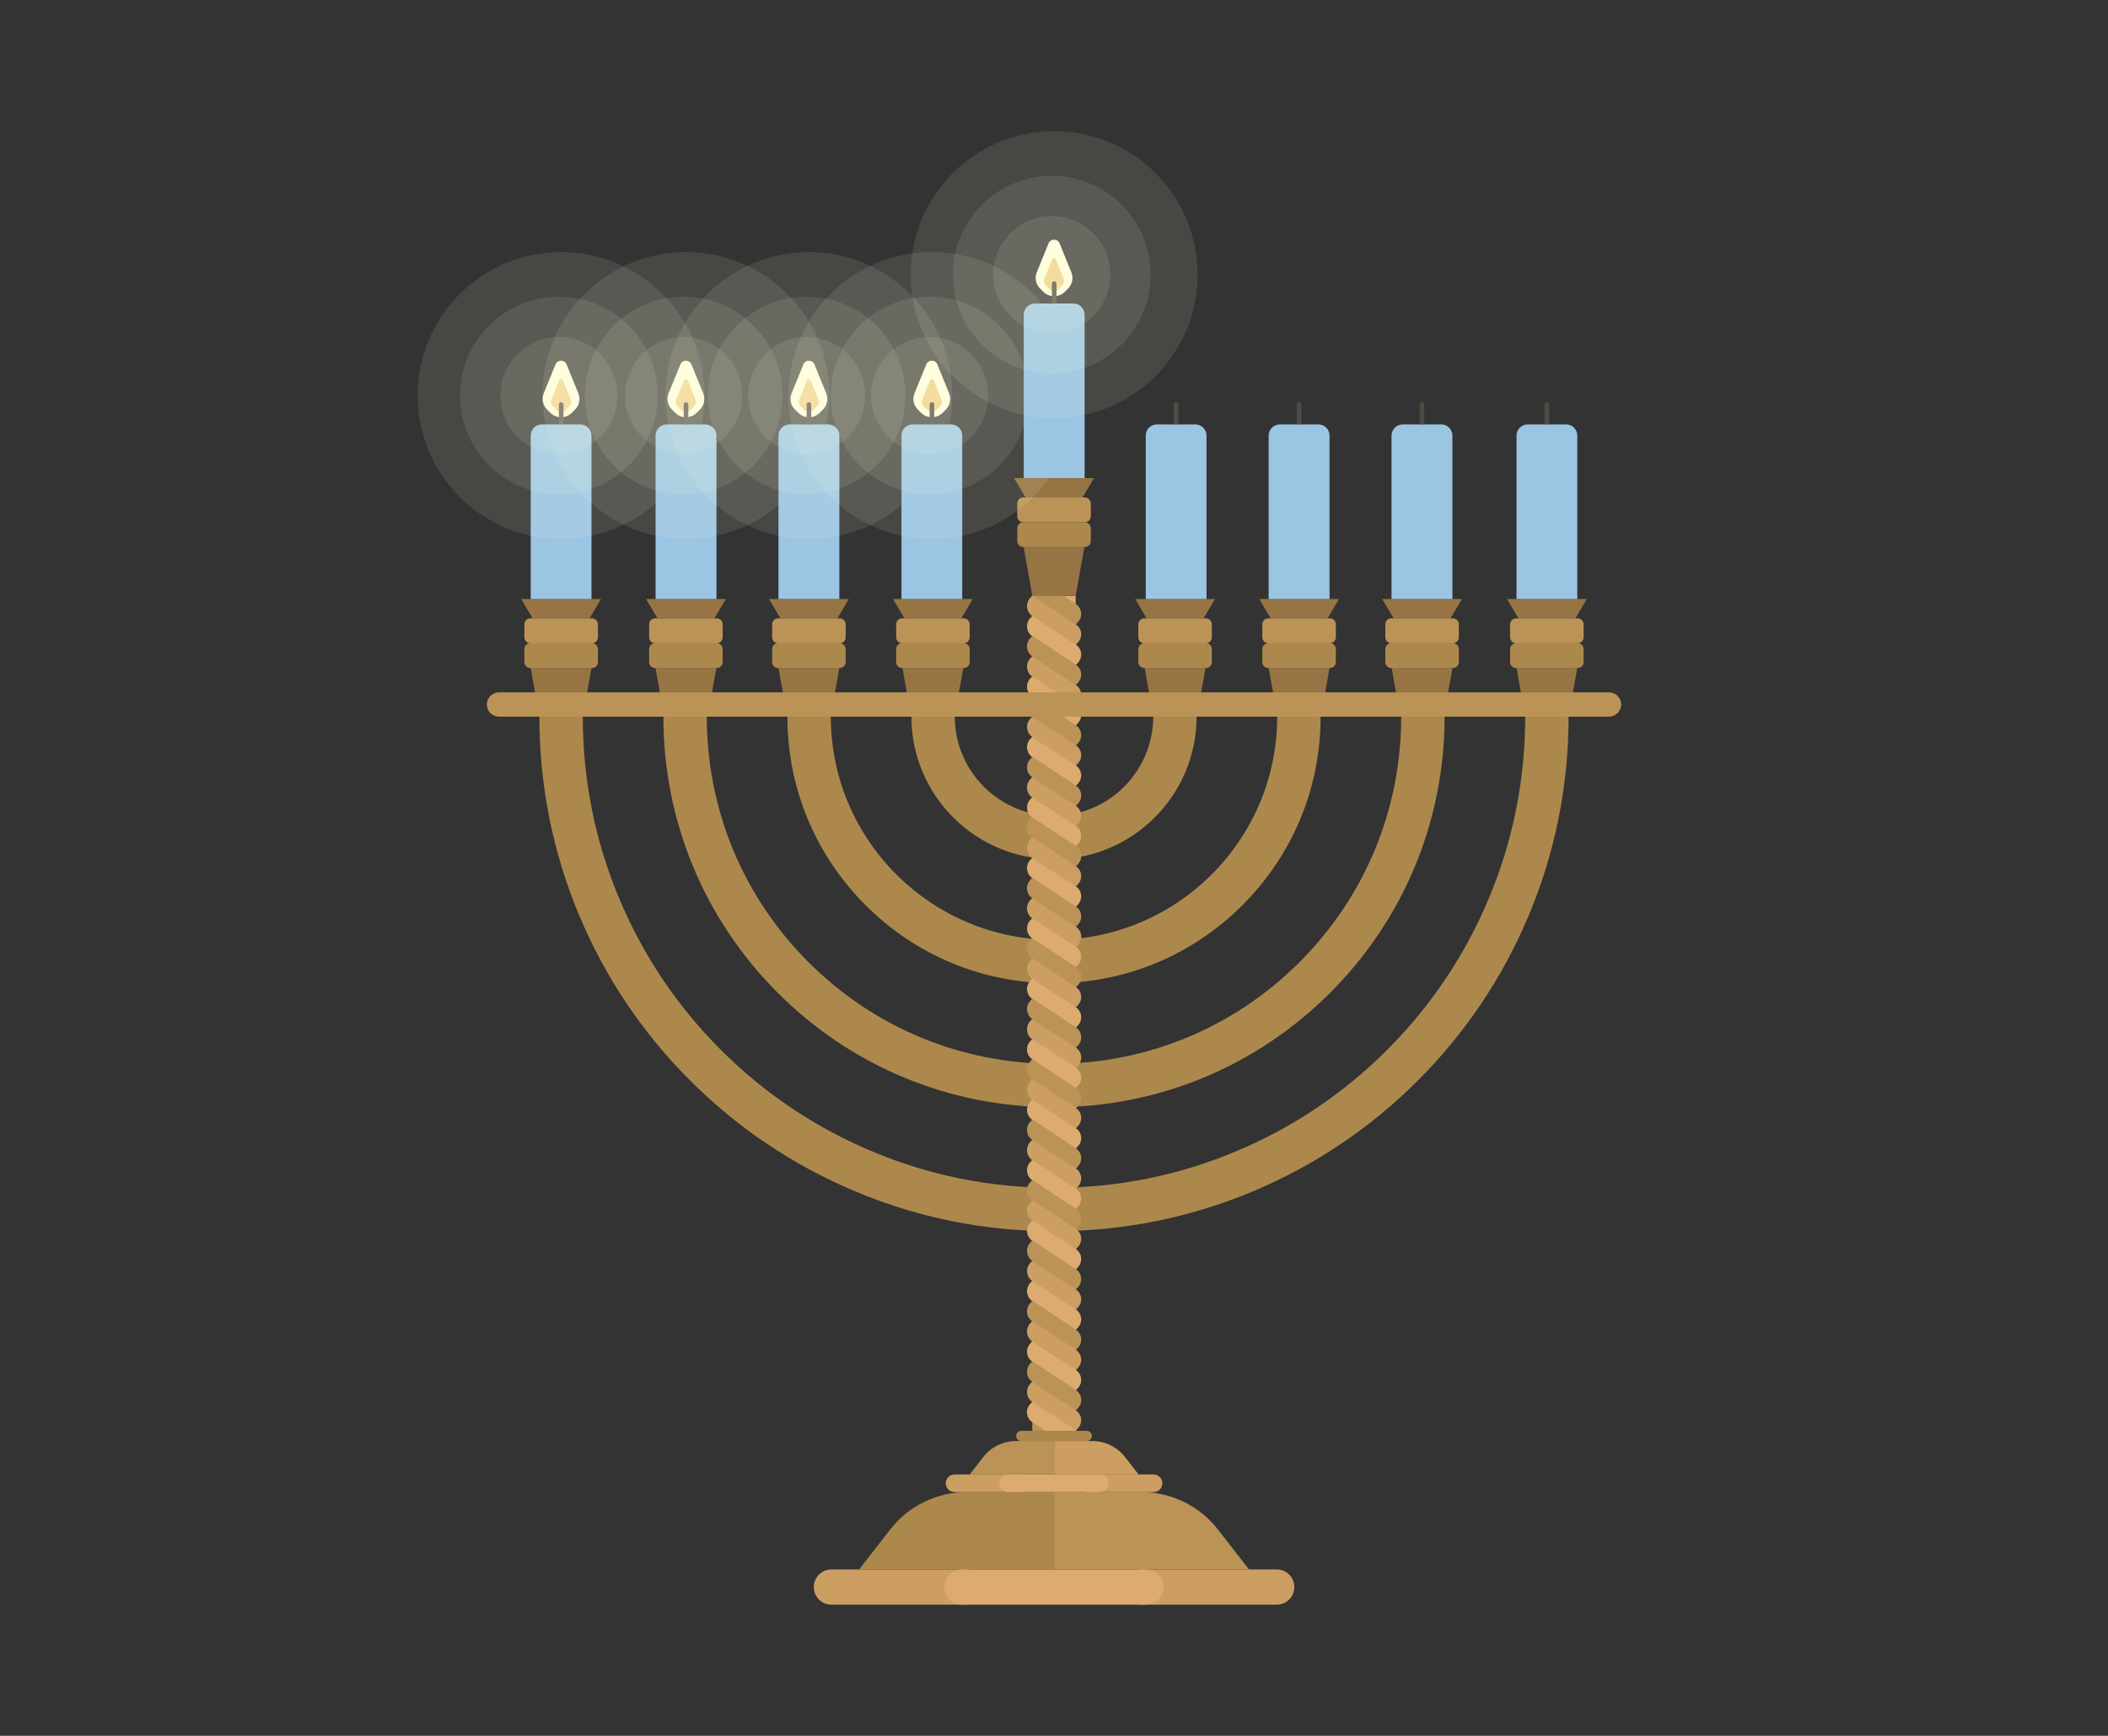 <?xml version="1.0" encoding="utf-8"?>
<!-- Generator: Adobe Illustrator 18.0.0, SVG Export Plug-In . SVG Version: 6.00 Build 0)  -->
<!DOCTYPE svg PUBLIC "-//W3C//DTD SVG 1.1//EN" "http://www.w3.org/Graphics/SVG/1.1/DTD/svg11.dtd">
<svg version="1.1" id="Layer_1" xmlns="http://www.w3.org/2000/svg" xmlns:xlink="http://www.w3.org/1999/xlink" x="0px" y="0px"
	 viewBox="0 0 1700 1400" enable-background="new 0 0 1700 1400" xml:space="preserve">
<rect x="0" y="0" width="1700" height="1400" fill="#333333" stroke="none"/>
<g>
<!-- background color -->
	<!-- <rect fill="#1F3045" width="100%" height="1400"/> -->
	<g>
		<rect x="832.5" y="480.5" fill="#DDAB6F" width="35" height="22.6"/>
		<rect x="832.5" y="1131.4" fill="#BC9357" width="35" height="22.6"/>
		
		<!-- Lowest loop -->
		<path fill="#AD884D" d="M1230,578L1230,578c0,51.3-10,101.1-29.9,147.9c-19.1,45.2-46.5,85.9-81.4,120.8
			c-34.9,34.9-75.5,62.3-120.8,81.4C951.1,948,901.3,958,850,958s-101.1-10-147.9-29.9c-45.2-19.1-85.9-46.5-120.8-81.4
			c-34.9-34.9-62.3-75.5-81.4-120.8C480,679.1,470,629.3,470,578v0h-35v0c0,56,11,110.4,32.6,161.5c20.9,49.4,50.8,93.8,88.9,131.9
			c38.1,38.1,82.5,68,131.9,88.9C739.6,982.1,794,993,850,993s110.4-11,161.5-32.6c49.4-20.9,93.8-50.8,131.9-88.9
			c38.1-38.1,68-82.5,88.9-131.9C1254,688.4,1265,634,1265,578v0H1230z"/>
<!-- second loop -->
		<path fill="#AD884D" d="M627.3,800.8C686.8,860.3,765.9,893,850,893s163.2-32.8,222.7-92.3c59.5-59.5,92.3-138.6,92.3-222.7v0h-35
			v0c0,74.8-29.1,145.1-82,198c-52.9,52.9-123.2,82-198,82s-145.1-29.1-198-82c-52.9-52.9-82-123.2-82-198v0h-35v0
			C535,662.2,567.8,741.3,627.3,800.8z"/>

<!-- Third loop -->
		<path fill="#AD884D" d="M850,793c57.4,0,111.4-22.4,152-63c40.6-40.6,63-94.6,63-152h-35c0,99.3-80.8,180-180,180
			s-180-80.8-180-180h-35c0,57.4,22.4,111.4,63,152C738.6,770.7,792.6,793,850,793z"/>
<!-- smallest loop -->
		<path fill="#AD884D" d="M850,693c63.4,0,115-51.6,115-115h-35c0,44.1-35.9,80-80,80s-80-35.9-80-80h-35
			C735,641.4,786.6,693,850,693z"/>

<!-- 1st candle base -->
		<polygon fill="#967444" points="435,578 470,578 477,538.7 428,538.7 		"/>
		<polygon fill="#967444" points="429.5,498.7 475.5,498.7 484.7,483.1 420.3,483.1 		"/>
		<path fill="#AD884D" d="M477.4,518.7h-49.7c-2.6,0-4.8,2.1-4.8,4.8V534c0,2.6,2.1,4.8,4.8,4.8h49.7c2.6,0,4.8-2.1,4.8-4.8v-10.4
			C482.1,520.9,480,518.7,477.4,518.7z"/>
		<path fill="#BC9357" d="M477.4,498.7h-49.7c-2.6,0-4.8,2.1-4.8,4.8V514c0,2.6,2.1,4.8,4.8,4.8h49.7c2.6,0,4.8-2.1,4.8-4.8v-10.4
			C482.1,500.9,480,498.7,477.4,498.7z"/>

			<!-- 2nd candle base -->
		<polygon fill="#967444" points="535.7,578 570.7,578 577.7,538.7 528.6,538.7 		"/>
		<polygon fill="#967444" points="530.2,498.7 576.1,498.7 585.4,483.1 521,483.1 		"/>
		<path fill="#AD884D" d="M578,518.7h-49.7c-2.6,0-4.8,2.1-4.8,4.8V534c0,2.6,2.1,4.8,4.8,4.8H578c2.6,0,4.8-2.1,4.8-4.8v-10.4
			C582.8,520.9,580.7,518.7,578,518.7z"/>
		<path fill="#BC9357" d="M578,498.7h-49.7c-2.6,0-4.8,2.1-4.8,4.8V514c0,2.6,2.1,4.8,4.8,4.8H578c2.6,0,4.8-2.1,4.8-4.8v-10.4
			C582.8,500.9,580.7,498.7,578,498.7z"/>

<!-- 3rd candle blase -->
		<polygon fill="#967444" points="634.8,578 669.8,578 676.9,538.7 627.8,538.7 		"/>
		<polygon fill="#967444" points="629.4,498.7 675.3,498.7 684.5,483.1 620.1,483.1 		"/>
		<path fill="#AD884D" d="M677.2,518.7h-49.7c-2.6,0-4.8,2.1-4.8,4.8V534c0,2.6,2.1,4.8,4.8,4.8h49.7c2.6,0,4.8-2.1,4.8-4.8v-10.4
			C682,520.9,679.8,518.7,677.2,518.7z"/>
		<path fill="#BC9357" d="M677.2,498.7h-49.7c-2.6,0-4.8,2.1-4.8,4.8V514c0,2.6,2.1,4.8,4.8,4.8h49.7c2.6,0,4.8-2.1,4.8-4.8v-10.4
			C682,500.9,679.8,498.7,677.2,498.7z"/>

<!-- 4th candle blase -->

		<polygon fill="#967444" points="734.8,578 769.8,578 776.9,538.7 727.8,538.7 		"/>
		<polygon fill="#967444" points="729.4,498.7 775.3,498.7 784.5,483.1 720.1,483.1 		"/>
		<path fill="#AD884D" d="M777.2,518.7h-49.7c-2.6,0-4.8,2.1-4.8,4.8V534c0,2.6,2.1,4.8,4.8,4.8h49.7c2.6,0,4.8-2.1,4.8-4.8v-10.4
			C782,520.9,779.8,518.7,777.2,518.7z"/>
		<path fill="#BC9357" d="M777.2,498.7h-49.7c-2.6,0-4.8,2.1-4.8,4.8V514c0,2.6,2.1,4.8,4.8,4.8h49.7c2.6,0,4.8-2.1,4.8-4.8v-10.4
			C782,500.9,779.8,498.7,777.2,498.7z"/>

			<!-- 8th candle base -->
		
		<polygon fill="#967444" points="1265,578 1230,578 1223,538.7 1272,538.7 		"/>
		<polygon fill="#967444" points="1270.5,498.7 1224.5,498.7 1215.3,483.1 1279.7,483.1 		"/>
		<path fill="#AD884D" d="M1222.6,518.7h49.7c2.6,0,4.8,2.1,4.8,4.8V534c0,2.6-2.1,4.8-4.8,4.8h-49.7c-2.6,0-4.8-2.1-4.8-4.8v-10.4
			C1217.9,520.9,1220,518.7,1222.6,518.7z"/>
		<path fill="#BC9357" d="M1222.6,498.7h49.7c2.6,0,4.8,2.1,4.8,4.8V514c0,2.6-2.1,4.8-4.8,4.8h-49.7c-2.6,0-4.8-2.1-4.8-4.8v-10.4
			C1217.9,500.9,1220,498.7,1222.6,498.7z"/>

<!-- 7th candle base -->
		<polygon fill="#967444" points="1164.3,578 1129.3,578 1122.3,538.7 1171.4,538.7 		"/>
		<polygon fill="#967444" points="1169.8,498.7 1123.9,498.7 1114.6,483.1 1179,483.1 		"/>
		<path fill="#AD884D" d="M1122,518.7h49.7c2.6,0,4.8,2.1,4.8,4.8V534c0,2.6-2.1,4.8-4.8,4.8H1122c-2.6,0-4.8-2.1-4.8-4.8v-10.4
			C1117.2,520.9,1119.3,518.7,1122,518.7z"/>
		<path fill="#BC9357" d="M1122,498.7h49.7c2.6,0,4.8,2.1,4.8,4.8V514c0,2.6-2.1,4.8-4.8,4.8H1122c-2.6,0-4.8-2.1-4.8-4.8v-10.4
			C1117.2,500.9,1119.3,498.7,1122,498.7z"/>
<!-- 
6th candle base -->

		<polygon fill="#967444" points="1065.2,578 1030.2,578 1023.1,538.7 1072.2,538.7 		"/>
		<polygon fill="#967444" points="1070.6,498.7 1024.7,498.7 1015.5,483.1 1079.9,483.1 		"/>
		<path fill="#AD884D" d="M1022.8,518.7h49.7c2.6,0,4.8,2.1,4.8,4.8V534c0,2.6-2.1,4.8-4.8,4.8h-49.7c-2.6,0-4.8-2.1-4.8-4.8v-10.4
			C1018,520.9,1020.2,518.7,1022.8,518.7z"/>
		<path fill="#BC9357" d="M1022.8,498.7h49.7c2.6,0,4.8,2.1,4.8,4.8V514c0,2.6-2.1,4.8-4.8,4.8h-49.7c-2.6,0-4.8-2.1-4.8-4.8v-10.4
			C1018,500.9,1020.2,498.7,1022.8,498.7z"/>


<!-- 5th candle base -->
		<polygon fill="#967444" points="965.2,578 930.2,578 923.1,538.7 972.2,538.7 		"/>
		<polygon fill="#967444" points="970.6,498.7 924.7,498.7 915.5,483.1 979.9,483.1 		"/>
		<path fill="#AD884D" d="M922.8,518.7h49.7c2.6,0,4.8,2.1,4.8,4.8V534c0,2.6-2.1,4.8-4.8,4.8h-49.7c-2.6,0-4.8-2.1-4.8-4.8v-10.4
			C918,520.9,920.2,518.7,922.8,518.7z"/>
		<path fill="#BC9357" d="M922.8,498.7h49.7c2.6,0,4.8,2.1,4.8,4.8V514c0,2.6-2.1,4.8-4.8,4.8h-49.7c-2.6,0-4.8-2.1-4.8-4.8v-10.4
			C918,500.9,920.2,498.7,922.8,498.7z"/>

<!-- shamash base -->
		<polygon fill="#967444" points="832.5,480.5 867.5,480.5 874.5,441.2 825.5,441.2 		"/>
		<polygon fill="#967444" points="827,401.2 873,401.2 882.2,385.6 850,385.6 817.8,385.6 		"/>
		<path fill="#AD884D" d="M874.9,421.2h-49.7c-2.6,0-4.8,2.1-4.8,4.8v10.4c0,2.6,2.1,4.8,4.8,4.8h49.7c2.6,0,4.8-2.1,4.8-4.8V426
			C879.6,423.4,877.5,421.2,874.9,421.2z"/>
		<path fill="#BC9357" d="M874.9,401.2h-49.7c-2.6,0-4.8,2.1-4.8,4.8v10.4c0,2.6,2.1,4.8,4.8,4.8h49.7c2.6,0,4.8-2.1,4.8-4.8V406
			C879.6,403.4,877.5,401.2,874.9,401.2z"/>

			
<!-- Menorah spine and base -->
		<path fill="#CC9E62" d="M867.5,520.2l-35-23.3l0,0c-4.8-3.2-5.7-10-1.9-14.4l1.9-2.1l35,23.1l0.1,0.1c4.9,3.2,5.8,10,1.9,14.4
			L867.5,520.2z"/>
		<path fill="#DDAB6F" d="M867.5,536.5l-35-23.3v0c-4.8-3.2-5.7-10-1.9-14.4l1.9-2.1l35,23.1l0.1,0.1c4.9,3.2,5.8,10,1.9,14.4
			L867.5,536.5z"/>
		<path fill="#BC9357" d="M867.5,552.7l-35-23.3v0c-4.8-3.2-5.7-10-1.9-14.4l1.9-2.1l35,23.1l0.1,0.1c4.9,3.2,5.8,10,1.9,14.4
			L867.5,552.7z"/>
		<path fill="#CC9E62" d="M867.5,569l-35-23.3v0c-4.8-3.2-5.7-10-1.9-14.4l1.9-2.1l35,23.1l0.1,0.1c4.9,3.2,5.8,10,1.9,14.4
			L867.5,569z"/>
		<path fill="#DDAB6F" d="M867.5,585.2l-35-23.3v0c-4.8-3.2-5.7-10-1.9-14.4l1.9-2.1l35,23.1l0.1,0.1c4.9,3.2,5.8,10,1.9,14.4
			L867.5,585.2z"/>
		<path fill="#BC9357" d="M867.5,601.5l-35-23.3v0c-4.8-3.2-5.7-10-1.9-14.4l1.9-2.1l35,23.1l0.1,0.1c4.9,3.2,5.8,10,1.9,14.4
			L867.5,601.5z"/>
		<path fill="#CC9E62" d="M867.5,617.7l-35-23.3v0c-4.8-3.2-5.7-10-1.9-14.4l1.9-2.1l35,23.1l0.1,0.1c4.9,3.2,5.8,10,1.9,14.4
			L867.5,617.7z"/>
		<path fill="#DDAB6F" d="M867.5,634l-35-23.3v0c-4.8-3.2-5.7-10-1.9-14.4l1.9-2.1l35,23.1l0.1,0.1c4.9,3.2,5.8,10,1.9,14.4
			L867.5,634z"/>
		<path fill="#BC9357" d="M867.5,650.2l-35-23.3v0c-4.8-3.2-5.7-10-1.9-14.4l1.9-2.1l35,23.1l0.1,0.1c4.9,3.2,5.8,10,1.9,14.4
			L867.5,650.2z"/>
		<path fill="#CC9E62" d="M867.5,666.5l-35-23.3v0c-4.8-3.2-5.7-10-1.9-14.4l1.9-2.1l35,23.1l0.1,0.1c4.9,3.2,5.8,10,1.9,14.4
			L867.5,666.5z"/>
		<path fill="#DDAB6F" d="M867.5,682.7l-35-23.3v0c-4.8-3.2-5.7-10-1.9-14.4l1.9-2.1l35,23.1l0.1,0.1c4.9,3.2,5.8,10,1.9,14.4
			L867.5,682.7z"/>
		<path fill="#BC9357" d="M867.5,699l-35-23.3v0c-4.8-3.2-5.7-10-1.9-14.4l1.9-2.1l35,23.1l0.1,0.1c4.9,3.2,5.8,10,1.9,14.4
			L867.5,699z"/>
		<path fill="#CC9E62" d="M867.5,715.2l-35-23.3v0c-4.8-3.2-5.7-10-1.9-14.4l1.9-2.1l35,23.1l0.1,0.1c4.9,3.2,5.8,10,1.9,14.4
			L867.5,715.2z"/>
		<path fill="#DDAB6F" d="M867.5,731.5l-35-23.3v0c-4.8-3.2-5.7-10-1.9-14.4l1.9-2.1l35,23.1l0.1,0.1c4.9,3.2,5.8,10,1.9,14.4
			L867.5,731.5z"/>
		<path fill="#BC9357" d="M867.5,747.7l-35-23.3v0c-4.8-3.2-5.7-10-1.9-14.4l1.9-2.1l35,23.1l0.1,0.1c4.9,3.2,5.8,10,1.9,14.4
			L867.5,747.7z"/>
		<path fill="#CC9E62" d="M867.5,764l-35-23.3v0c-4.8-3.2-5.7-10-1.9-14.4l1.9-2.1l35,23.1l0.1,0.1c4.9,3.2,5.8,10,1.9,14.4
			L867.5,764z"/>
		<path fill="#DDAB6F" d="M867.5,780.2l-35-23.3v0c-4.8-3.2-5.7-10-1.9-14.4l1.9-2.1l35,23.1l0.1,0.1c4.9,3.2,5.8,10,1.9,14.4
			L867.5,780.2z"/>
		<path fill="#BC9357" d="M867.5,796.5l-35-23.3v0c-4.8-3.2-5.7-10-1.9-14.4l1.9-2.1l35,23.1l0.1,0.1c4.9,3.2,5.8,10,1.9,14.4
			L867.5,796.5z"/>
		<path fill="#CC9E62" d="M867.5,812.7l-35-23.3v0c-4.8-3.2-5.7-10-1.9-14.4l1.9-2.1l35,23.1l0.1,0.1c4.9,3.2,5.8,10,1.9,14.4
			L867.5,812.7z"/>
		<path fill="#DDAB6F" d="M867.5,829l-35-23.3v0c-4.8-3.2-5.7-10-1.9-14.4l1.9-2.1l35,23.1l0.1,0.1c4.9,3.2,5.8,10,1.9,14.4
			L867.5,829z"/>
		<path fill="#BC9357" d="M867.5,845.2l-35-23.3v0c-4.8-3.2-5.7-10-1.9-14.4l1.9-2.1l35,23.1l0.1,0.1c4.9,3.2,5.8,10,1.9,14.4
			L867.5,845.2z"/>
		<path fill="#CC9E62" d="M867.5,861.5l-35-23.3v0c-4.8-3.2-5.7-10-1.9-14.4l1.9-2.1l35,23.1l0.1,0.1c4.9,3.2,5.8,10,1.9,14.4
			L867.5,861.5z"/>
		<path fill="#DDAB6F" d="M867.5,877.7l-35-23.3v0c-4.8-3.2-5.7-10-1.9-14.4l1.9-2.1l35,23.1l0.1,0.1c4.9,3.2,5.8,10,1.9,14.4
			L867.5,877.7z"/>
		<path fill="#BC9357" d="M867.5,894l-35-23.3v0c-4.8-3.2-5.7-10-1.9-14.4l1.9-2.1l35,23.1l0.1,0.1c4.9,3.2,5.8,10,1.9,14.4
			L867.5,894z"/>
		<path fill="#CC9E62" d="M867.5,910.2l-35-23.3v0c-4.8-3.2-5.7-10-1.9-14.4l1.9-2.1l35,23.1l0.1,0.1c4.9,3.2,5.8,10,1.9,14.4
			L867.5,910.2z"/>
		<path fill="#DDAB6F" d="M867.5,926.5l-35-23.3v0c-4.8-3.2-5.7-10-1.9-14.4l1.9-2.1l35,23.1l0.1,0.1c4.9,3.2,5.8,10,1.9,14.4
			L867.5,926.5z"/>
		<path fill="#BC9357" d="M867.5,942.7l-35-23.3v0c-4.8-3.2-5.7-10-1.9-14.4l1.9-2.1l35,23.1l0.1,0.1c4.9,3.2,5.8,10,1.9,14.4
			L867.5,942.7z"/>
		<path fill="#CC9E62" d="M867.5,959l-35-23.3v0c-4.8-3.2-5.7-10-1.9-14.4l1.9-2.1l35,23.1l0.1,0.1c4.9,3.2,5.8,10,1.9,14.4
			L867.5,959z"/>
		<path fill="#DDAB6F" d="M867.5,975.2l-35-23.3v0c-4.8-3.2-5.7-10-1.9-14.4l1.9-2.1l35,23.1l0.1,0.1c4.9,3.2,5.8,10,1.9,14.4
			L867.5,975.2z"/>
		<path fill="#BC9357" d="M867.5,991.5l-35-23.3v0c-4.8-3.2-5.7-10-1.9-14.4l1.9-2.1l35,23.1l0.1,0.1c4.9,3.2,5.8,10,1.9,14.4
			L867.5,991.5z"/>
		<path fill="#CC9E62" d="M867.5,1007.7l-35-23.3v0c-4.8-3.2-5.7-10-1.9-14.4l1.9-2.1l35,23.1l0.1,0.1c4.9,3.2,5.8,10,1.9,14.4
			L867.5,1007.7z"/>
		<path fill="#DDAB6F" d="M867.5,1024l-35-23.3v0c-4.8-3.2-5.7-10-1.9-14.4l1.9-2.1l35,23.1l0.1,0.1c4.9,3.2,5.8,10,1.9,14.4
			L867.5,1024z"/>
		<path fill="#BC9357" d="M867.5,1040.2l-35-23.3v0c-4.8-3.2-5.7-10-1.9-14.4l1.9-2.1l35,23.1l0.1,0.1c4.9,3.2,5.8,10,1.9,14.4
			L867.5,1040.2z"/>
		<path fill="#CC9E62" d="M867.5,1056.5l-35-23.3l0,0c-4.8-3.2-5.7-10-1.9-14.4l1.9-2.1l35,23.1l0.1,0.1c4.9,3.2,5.8,10,1.9,14.4
			L867.5,1056.5z"/>
		<path fill="#DDAB6F" d="M867.5,1072.7l-35-23.3l0,0c-4.8-3.2-5.7-10-1.9-14.4l1.9-2.1l35,23.1l0.1,0.1c4.9,3.2,5.8,10,1.9,14.4
			L867.5,1072.7z"/>
		<path fill="#BC9357" d="M867.5,1089l-35-23.3l0,0c-4.8-3.2-5.7-10-1.9-14.4l1.9-2.1l35,23.1l0.1,0.1c4.9,3.2,5.8,10,1.9,14.4
			L867.5,1089z"/>
		<path fill="#CC9E62" d="M867.5,1105.2l-35-23.3l0,0c-4.8-3.2-5.7-10-1.9-14.4l1.9-2.1l35,23.1l0.1,0.1c4.9,3.2,5.8,10,1.9,14.4
			L867.5,1105.2z"/>
		<path fill="#DDAB6F" d="M867.5,1121.5l-35-23.3l0,0c-4.8-3.2-5.7-10-1.9-14.4l1.9-2.1l35,23.1l0.1,0.1c4.9,3.2,5.8,10,1.9,14.4
			L867.5,1121.5z"/>
		<path fill="#BC9357" d="M867.5,1137.7l-35-23.3l0,0c-4.8-3.2-5.7-10-1.9-14.4l1.9-2.1l35,23.1l0.1,0.1c4.9,3.2,5.8,10,1.9,14.4
			L867.5,1137.7z"/>
		<path fill="#CC9E62" d="M867.5,1154l-35-23.3l0,0c-4.8-3.2-5.7-10-1.9-14.4l1.9-2.1l35,23.1l0.1,0.1c4.9,3.2,5.8,10,1.9,14.4
			L867.5,1154z"/>
		<path fill="#BC9357" d="M867.6,487.2L867.6,487.2l-10.1-6.7h-25c0,0,0,0,0,0v0l35,23.3l2-2.2C873.4,497.2,872.5,490.4,867.6,487.2
			z"/>
		<path fill="#DDAB6F" d="M867.6,1153.6L867.6,1153.6l-35.1-23.1l-1.9,2.1c-3.9,4.4-3,11.1,1.9,14.4l10.5,7h25
			C867.9,1153.9,867.8,1153.7,867.6,1153.6z"/>
		<path fill="#BC9357" d="M1297.6,558.4H402.4c-5.4,0-9.8,4.4-9.8,9.8v0c0,5.4,4.4,9.8,9.8,9.8h895.2c5.4,0,9.8-4.4,9.8-9.8v0
			C1307.4,562.8,1303,558.4,1297.6,558.4z"/>
		<path fill="#AD884D" d="M876.4,1162.2h-52.8c-2.3,0-4.1-1.8-4.1-4.1l0,0c0-2.3,1.8-4.1,4.1-4.1h52.8c2.3,0,4.1,1.8,4.1,4.1l0,0
			C880.5,1160.4,878.7,1162.2,876.4,1162.2z"/>
		<path fill="#BC9357" d="M850.1,1189.2H782l10.8-13.9c6.4-8.3,16.3-13.1,26.8-13.1h30.5V1189.2z"/>
		<path fill="#CC9E62" d="M850.1,1189.2h68.1l-10.8-13.9c-6.4-8.3-16.3-13.1-26.8-13.1h-30.5V1189.2z"/>
		<path fill="#AD884D" d="M850.1,1265.7H692.9l25-32.1c14.8-19.1,37.6-30.2,61.8-30.2h70.3V1265.7z"/>
		<path fill="#BC9357" d="M850.1,1265.7h157.1l-25-32.1c-14.8-19.1-37.6-30.2-61.8-30.2h-70.3V1265.7z"/>
		<path fill="#CC9E62" d="M825.2,1203.4h-55.4c-3.9,0-7.1-3.2-7.1-7.1l0,0c0-3.9,3.2-7.1,7.1-7.1h55.4V1203.4z"/>
		<path fill="#CC9E62" d="M874.9,1203.4h55.4c3.9,0,7.1-3.2,7.1-7.1l0,0c0-3.9-3.2-7.1-7.1-7.1h-55.4V1203.4z"/>
		<path fill="#DDAB6F" d="M886.9,1203.4h-73.8c-3.9,0-7.1-3.2-7.1-7.1l0,0c0-3.9,3.2-7.1,7.1-7.1h73.8c3.9,0,7.1,3.2,7.1,7.1l0,0
			C894,1200.2,890.8,1203.4,886.9,1203.4z"/>
		<path fill="#CC9E62" d="M782,1294.2H670.5c-7.9,0-14.2-6.4-14.2-14.2l0,0c0-7.9,6.4-14.2,14.2-14.2H782V1294.2z"/>
		<path fill="#CC9E62" d="M918.1,1294.2h111.5c7.9,0,14.2-6.4,14.2-14.2l0,0c0-7.9-6.4-14.2-14.2-14.2H918.1V1294.2z"/>
		<path fill="#DDAB6F" d="M924.2,1294.2H775.7c-7.9,0-14.2-6.4-14.2-14.2l0,0c0-7.9,6.4-14.2,14.2-14.2h148.5
			c7.9,0,14.2,6.4,14.2,14.2l0,0C938.5,1287.9,932.1,1294.2,924.2,1294.2z"/>

			
		<g>
			<g>
			<!-- 1st candle flame -->
				<path fill="#FEFEDE" d="M466.4,317.2l-9.5-23.3c-1.6-4-7.3-4-8.9,0l-9.5,23.3c-1.8,4.5-0.8,9.7,2.7,13.1l2.7,2.7
					c4.7,4.7,12.4,4.7,17.2,0l2.7-2.7C467.2,326.9,468.3,321.7,466.4,317.2z"/>
				<path fill="#F0CF85" d="M451.9,332.2c-1.1-0.1-2.2-0.7-3-1.5l-3.1-3.1c-1.4-1.4-1.8-3.5-1.1-5.3l6.3-15.5c0.5-1.3,2.4-1.3,3,0
					l6.3,15.5c0.7,1.8,0.3,3.9-1.1,5.3l-3.2,3.2C454.9,331.9,453.4,332.4,451.9,332.2z"/>

					<!-- 1st candle wick and wax -->
				<path fill="#9AC5E3" d="M468,342.3h-31c-5,0-9,4-9,9v131.8H477V351.3C477,346.3,473,342.3,468,342.3z"/>
				<path fill="#504B42" d="M452.5,324.4L452.5,324.4c-1,0-1.8,0.8-1.8,1.8v16h3.7v-16C454.3,325.3,453.5,324.4,452.5,324.4z"/>
			</g>

<!-- 1st cande corona -->
			<circle opacity="0.1" fill="#FEFEDE" cx="452.5" cy="319" r="115.7"/>
			<circle opacity="0.1" fill="#FEFEDE" cx="450.7" cy="319" r="79.7"/>
			<circle opacity="0.1" fill="#FEFEDE" cx="450.7" cy="319" r="47.2"/>

		</g>
		<g>
			<g>
			<!-- 2nd cande flame -->
				<path fill="#FEFEDE" d="M567.1,317.2l-9.5-23.3c-1.6-4-7.3-4-8.9,0l-9.5,23.3c-1.8,4.5-0.8,9.7,2.7,13.1l2.7,2.7
					c4.7,4.7,12.4,4.7,17.2,0l2.7-2.7C567.9,326.9,568.9,321.7,567.1,317.2z"/>
				<path fill="#F0CF85" d="M552.5,332.2c-1.1-0.1-2.2-0.7-3-1.5l-3.1-3.1c-1.4-1.4-1.8-3.5-1.1-5.3l6.3-15.5c0.5-1.3,2.4-1.3,3,0
					l6.3,15.5c0.7,1.8,0.3,3.9-1.1,5.3l-3.2,3.2C555.6,331.9,554.1,332.4,552.5,332.2z"/>
					<!-- 2nd candle wick and wax -->
				<path fill="#9AC5E3" d="M568.7,342.3h-31c-5,0-9,4-9,9v131.8h49.1V351.3C577.7,346.3,573.7,342.3,568.7,342.3z"/>
				<path fill="#504B42" d="M553.2,324.4L553.2,324.4c-1,0-1.8,0.8-1.8,1.8v16h3.7v-16C555,325.3,554.2,324.4,553.2,324.4z"/>
			</g>
			<!-- 2nd candle corona -->
			<circle opacity="0.1" fill="#FEFEDE" cx="553.2" cy="319" r="115.7"/>
			<circle opacity="0.1" fill="#FEFEDE" cx="551.3" cy="319" r="79.7"/>
			<circle opacity="0.1" fill="#FEFEDE" cx="551.3" cy="319" r="47.2"/>
		</g>
		<g>
			<g>
			<!-- 3rd candle flame -->
				<path fill="#FEFEDE" d="M666.3,317.2l-9.5-23.3c-1.6-4-7.3-4-8.9,0l-9.5,23.3c-1.8,4.5-0.8,9.7,2.7,13.1l2.7,2.7
					c4.7,4.7,12.4,4.7,17.2,0l2.7-2.7C667.1,326.9,668.1,321.7,666.3,317.2z"/>
				<path fill="#F0CF85" d="M651.7,332.2c-1.1-0.1-2.2-0.7-3-1.5l-3.1-3.1c-1.4-1.4-1.8-3.5-1.1-5.3l6.3-15.5c0.5-1.3,2.4-1.3,3,0
					l6.3,15.5c0.7,1.8,0.3,3.9-1.1,5.3l-3.2,3.2C654.7,331.9,653.2,332.4,651.7,332.2z"/>
					<!-- 3rd candle wick and wax -->
				<path fill="#9AC5E3" d="M667.8,342.3h-31c-5,0-9,4-9,9v131.8h49.1V351.3C676.9,346.3,672.8,342.3,667.8,342.3z"/>
				<path fill="#504B42" d="M652.3,324.4L652.3,324.4c-1,0-1.8,0.8-1.8,1.8v16h3.7v-16C654.2,325.3,653.3,324.4,652.3,324.4z"/>
			</g>
			<!-- 3rd candle corona -->
			<circle opacity="0.1" fill="#FEFEDE" cx="652.3" cy="319" r="115.7"/>
			<circle opacity="0.1" fill="#FEFEDE" cx="650.5" cy="319" r="79.7"/>
			<circle opacity="0.1" fill="#FEFEDE" cx="650.5" cy="319" r="47.2"/>
		</g>
		<g>
			<g>
			<!-- 4th candle flame -->
				<path fill="#FEFEDE" d="M765.4,317.2l-9.5-23.3c-1.6-4-7.3-4-8.9,0l-9.5,23.3c-1.8,4.5-0.8,9.7,2.7,13.1l2.7,2.7
					c4.7,4.7,12.4,4.7,17.2,0l2.7-2.7C766.2,326.9,767.3,321.7,765.4,317.2z"/>
				<path fill="#F0CF85" d="M750.9,332.2c-1.1-0.1-2.2-0.7-3-1.5l-3.1-3.1c-1.4-1.4-1.8-3.5-1.1-5.3l6.3-15.5c0.5-1.3,2.4-1.3,3,0
					l6.3,15.5c0.7,1.8,0.3,3.9-1.1,5.3l-3.2,3.2C753.9,331.9,752.4,332.4,750.9,332.2z"/>
					<!-- 4th candle wick and wax -->
				<path fill="#9AC5E3" d="M767,342.3h-31c-5,0-9,4-9,9v131.8H776V351.3C776,346.3,772,342.3,767,342.3z"/>
				<path fill="#504B42" d="M751.5,324.4L751.5,324.4c-1,0-1.8,0.8-1.8,1.8v16h3.7v-16C753.3,325.3,752.5,324.4,751.5,324.4z"/>
			</g>
			<!-- 4th candle corona -->
			<circle opacity="0.1" fill="#FEFEDE" cx="751.5" cy="319" r="115.7"/>
			<circle opacity="0.1" fill="#FEFEDE" cx="749.7" cy="319" r="79.7"/>
			<circle opacity="0.1" fill="#FEFEDE" cx="749.7" cy="319" r="47.2"/>
		</g>
		<g>
			<g>
			<!-- 8th candle flame -->
				<!-- <path fill="#FEFEDE" d="M1233.6,317.2l9.5-23.3c1.6-4,7.3-4,8.9,0l9.5,23.3c1.8,4.5,0.8,9.7-2.7,13.1l-2.7,2.7
					c-4.7,4.7-12.4,4.7-17.2,0l-2.7-2.7C1232.8,326.9,1231.7,321.7,1233.6,317.2z"/>
				<path fill="#F0CF85" d="M1248.1,332.2c1.1-0.1,2.2-0.7,3-1.5l3.1-3.1c1.4-1.4,1.8-3.5,1.1-5.3l-6.3-15.5c-0.5-1.3-2.4-1.3-3,0
					l-6.3,15.5c-0.7,1.8-0.3,3.9,1.1,5.3l3.2,3.2C1245.1,331.9,1246.6,332.4,1248.1,332.2z"/> -->

					<!-- 8th candle wick and wax -->
				<path fill="#9AC5E3" d="M1232,342.3h31c5,0,9,4,9,9v131.8H1223V351.3C1223,346.3,1227,342.3,1232,342.3z"/>
				<path fill="#504B42" d="M1247.5,324.4L1247.5,324.4c1,0,1.8,0.8,1.8,1.8v16h-3.7v-16C1245.7,325.3,1246.5,324.4,1247.5,324.4z"
					/>
			</g>

			<!-- 8th candle corona -->
			<!-- <circle opacity="0.1" fill="#FEFEDE" cx="1247.5" cy="319" r="115.7"/>
			<circle opacity="0.1" fill="#FEFEDE" cx="1249.3" cy="319" r="79.7"/>
			<circle opacity="0.1" fill="#FEFEDE" cx="1249.3" cy="319" r="47.2"/> -->
		</g>
		<g>
			<g>
			<!-- 7th candle flame -->
				<!-- <path fill="#FEFEDE" d="M1132.9,317.2l9.5-23.3c1.6-4,7.3-4,8.9,0l9.5,23.3c1.8,4.5,0.8,9.7-2.7,13.1l-2.7,2.7
					c-4.7,4.7-12.4,4.7-17.2,0l-2.7-2.7C1132.1,326.9,1131.1,321.7,1132.9,317.2z"/>
				<path fill="#F0CF85" d="M1147.5,332.2c1.1-0.1,2.2-0.7,3-1.5l3.1-3.1c1.4-1.4,1.8-3.5,1.1-5.3l-6.3-15.5c-0.5-1.3-2.4-1.3-3,0
					l-6.3,15.5c-0.7,1.8-0.3,3.9,1.1,5.3l3.2,3.2C1144.4,331.9,1145.9,332.4,1147.5,332.2z"/> -->
					<!-- 7th candle wick and wax -->
				<path fill="#9AC5E3" d="M1131.3,342.3h31c5,0,9,4,9,9v131.8h-49.1V351.3C1122.3,346.3,1126.3,342.3,1131.3,342.3z"/>
				<path fill="#504B42" d="M1146.8,324.4L1146.8,324.4c1,0,1.8,0.8,1.8,1.8v16h-3.7v-16C1145,325.3,1145.8,324.4,1146.8,324.4z"/>
			</g>
			<!-- 7th candle corona -->
			<!-- <circle opacity="0.1" fill="#FEFEDE" cx="1146.8" cy="319" r="115.7"/>
			<circle opacity="0.1" fill="#FEFEDE" cx="1148.7" cy="319" r="79.7"/>
			<circle opacity="0.1" fill="#FEFEDE" cx="1148.7" cy="319" r="47.2"/> -->
		</g>
		<g>
			<g>
			<!-- 6th candle flame -->
				<!-- <path fill="#FEFEDE" d="M1033.7,317.2l9.5-23.3c1.6-4,7.3-4,8.9,0l9.5,23.3c1.8,4.5,0.8,9.7-2.7,13.1l-2.7,2.7
					c-4.7,4.7-12.4,4.7-17.2,0l-2.7-2.7C1032.9,326.9,1031.9,321.7,1033.7,317.2z"/>
				<path fill="#F0CF85" d="M1048.3,332.2c1.1-0.1,2.2-0.7,3-1.5l3.1-3.1c1.4-1.4,1.8-3.5,1.1-5.3l-6.3-15.5c-0.5-1.3-2.4-1.3-3,0
					l-6.3,15.5c-0.7,1.8-0.3,3.9,1.1,5.3l3.2,3.2C1045.3,331.9,1046.8,332.4,1048.3,332.2z"/> -->
					<!-- 6th candle wick and wax -->
				<path fill="#9AC5E3" d="M1032.2,342.3h31c5,0,9,4,9,9v131.8h-49.1V351.3C1023.1,346.3,1027.2,342.3,1032.2,342.3z"/>
				<path fill="#504B42" d="M1047.7,324.4L1047.7,324.4c1,0,1.8,0.8,1.8,1.8v16h-3.7v-16C1045.8,325.3,1046.7,324.4,1047.7,324.4z"
					/>
			</g>
			<!-- 6th candle corona -->
			<!-- 0 -->
		</g>
		<g>
			<g>
			<!-- 5th candle flame -->
				<!-- <path fill="#FEFEDE" d="M934.6,317.2l9.5-23.3c1.6-4,7.3-4,8.9,0l9.5,23.3c1.8,4.5,0.8,9.7-2.7,13.1l-2.7,2.7
					c-4.7,4.7-12.4,4.7-17.2,0l-2.7-2.7C933.8,326.9,932.7,321.7,934.6,317.2z"/>
				<path fill="#F0CF85" d="M949.1,332.2c1.1-0.1,2.2-0.7,3-1.5l3.1-3.1c1.4-1.4,1.8-3.5,1.1-5.3l-6.3-15.5c-0.5-1.3-2.4-1.3-3,0
					l-6.3,15.5c-0.7,1.8-0.3,3.9,1.1,5.3l3.2,3.2C946.1,331.9,947.6,332.4,949.1,332.2z"/> -->
					<!-- 5th candle wick and wax -->
				<path fill="#9AC5E3" d="M933,342.3h31c5,0,9,4,9,9v131.8H924V351.3C924,346.3,928,342.3,933,342.3z"/>
				<path fill="#504B42" d="M948.5,324.4L948.5,324.4c1,0,1.8,0.8,1.8,1.8v16h-3.7v-16C946.7,325.3,947.5,324.4,948.5,324.4z"/>
			</g>
			<!-- 5th candle corona -->
			<!-- <circle opacity="0.1" fill="#FEFEDE" cx="948.5" cy="319" r="115.7"/>
			<circle opacity="0.1" fill="#FEFEDE" cx="950.3" cy="319" r="79.7"/>
			<circle opacity="0.1" fill="#FEFEDE" cx="950.3" cy="319" r="47.2"/> -->
		</g>
		<g>
			<g>
			<!-- shamash flame -->
				<path fill="#FEFEDE" d="M864,219.6l-9.5-23.3c-1.6-4-7.3-4-8.9,0l-9.5,23.3c-1.8,4.5-0.8,9.7,2.7,13.1l2.7,2.7
					c4.7,4.7,12.4,4.7,17.2,0l2.7-2.7C864.8,229.3,865.8,224.2,864,219.6z"/>
				<path fill="#F0CF85" d="M849.4,234.7c-1.1-0.1-2.2-0.7-3-1.5l-3.1-3.1c-1.4-1.4-1.8-3.5-1.1-5.3l6.3-15.5c0.5-1.3,2.4-1.3,3,0
					l6.3,15.5c0.7,1.8,0.3,3.9-1.1,5.3l-3.2,3.2C852.5,234.4,851,234.9,849.4,234.7z"/>
					<!-- shamash wick and wax -->
				<path fill="#9AC5E3" d="M865.6,244.8h-31c-5,0-9,4-9,9v131.8h49.1V253.8C874.6,248.8,870.6,244.8,865.6,244.8z"/>
				<path fill="#504B42" d="M850.1,226.9L850.1,226.9c-1,0-1.8,0.8-1.8,1.8v16h3.7v-16C851.9,227.8,851.1,226.9,850.1,226.9z"/>
			</g>
			<!-- shamash corona -->
			<circle opacity="0.1" fill="#FEFEDE" cx="850.1" cy="221.5" r="115.7"/>
			<circle opacity="0.1" fill="#FEFEDE" cx="848.2" cy="221.5" r="79.7"/>
			<circle opacity="0.1" fill="#FEFEDE" cx="848.2" cy="221.5" r="47.2"/>
		</g>
	</g>
</g>
</svg>
